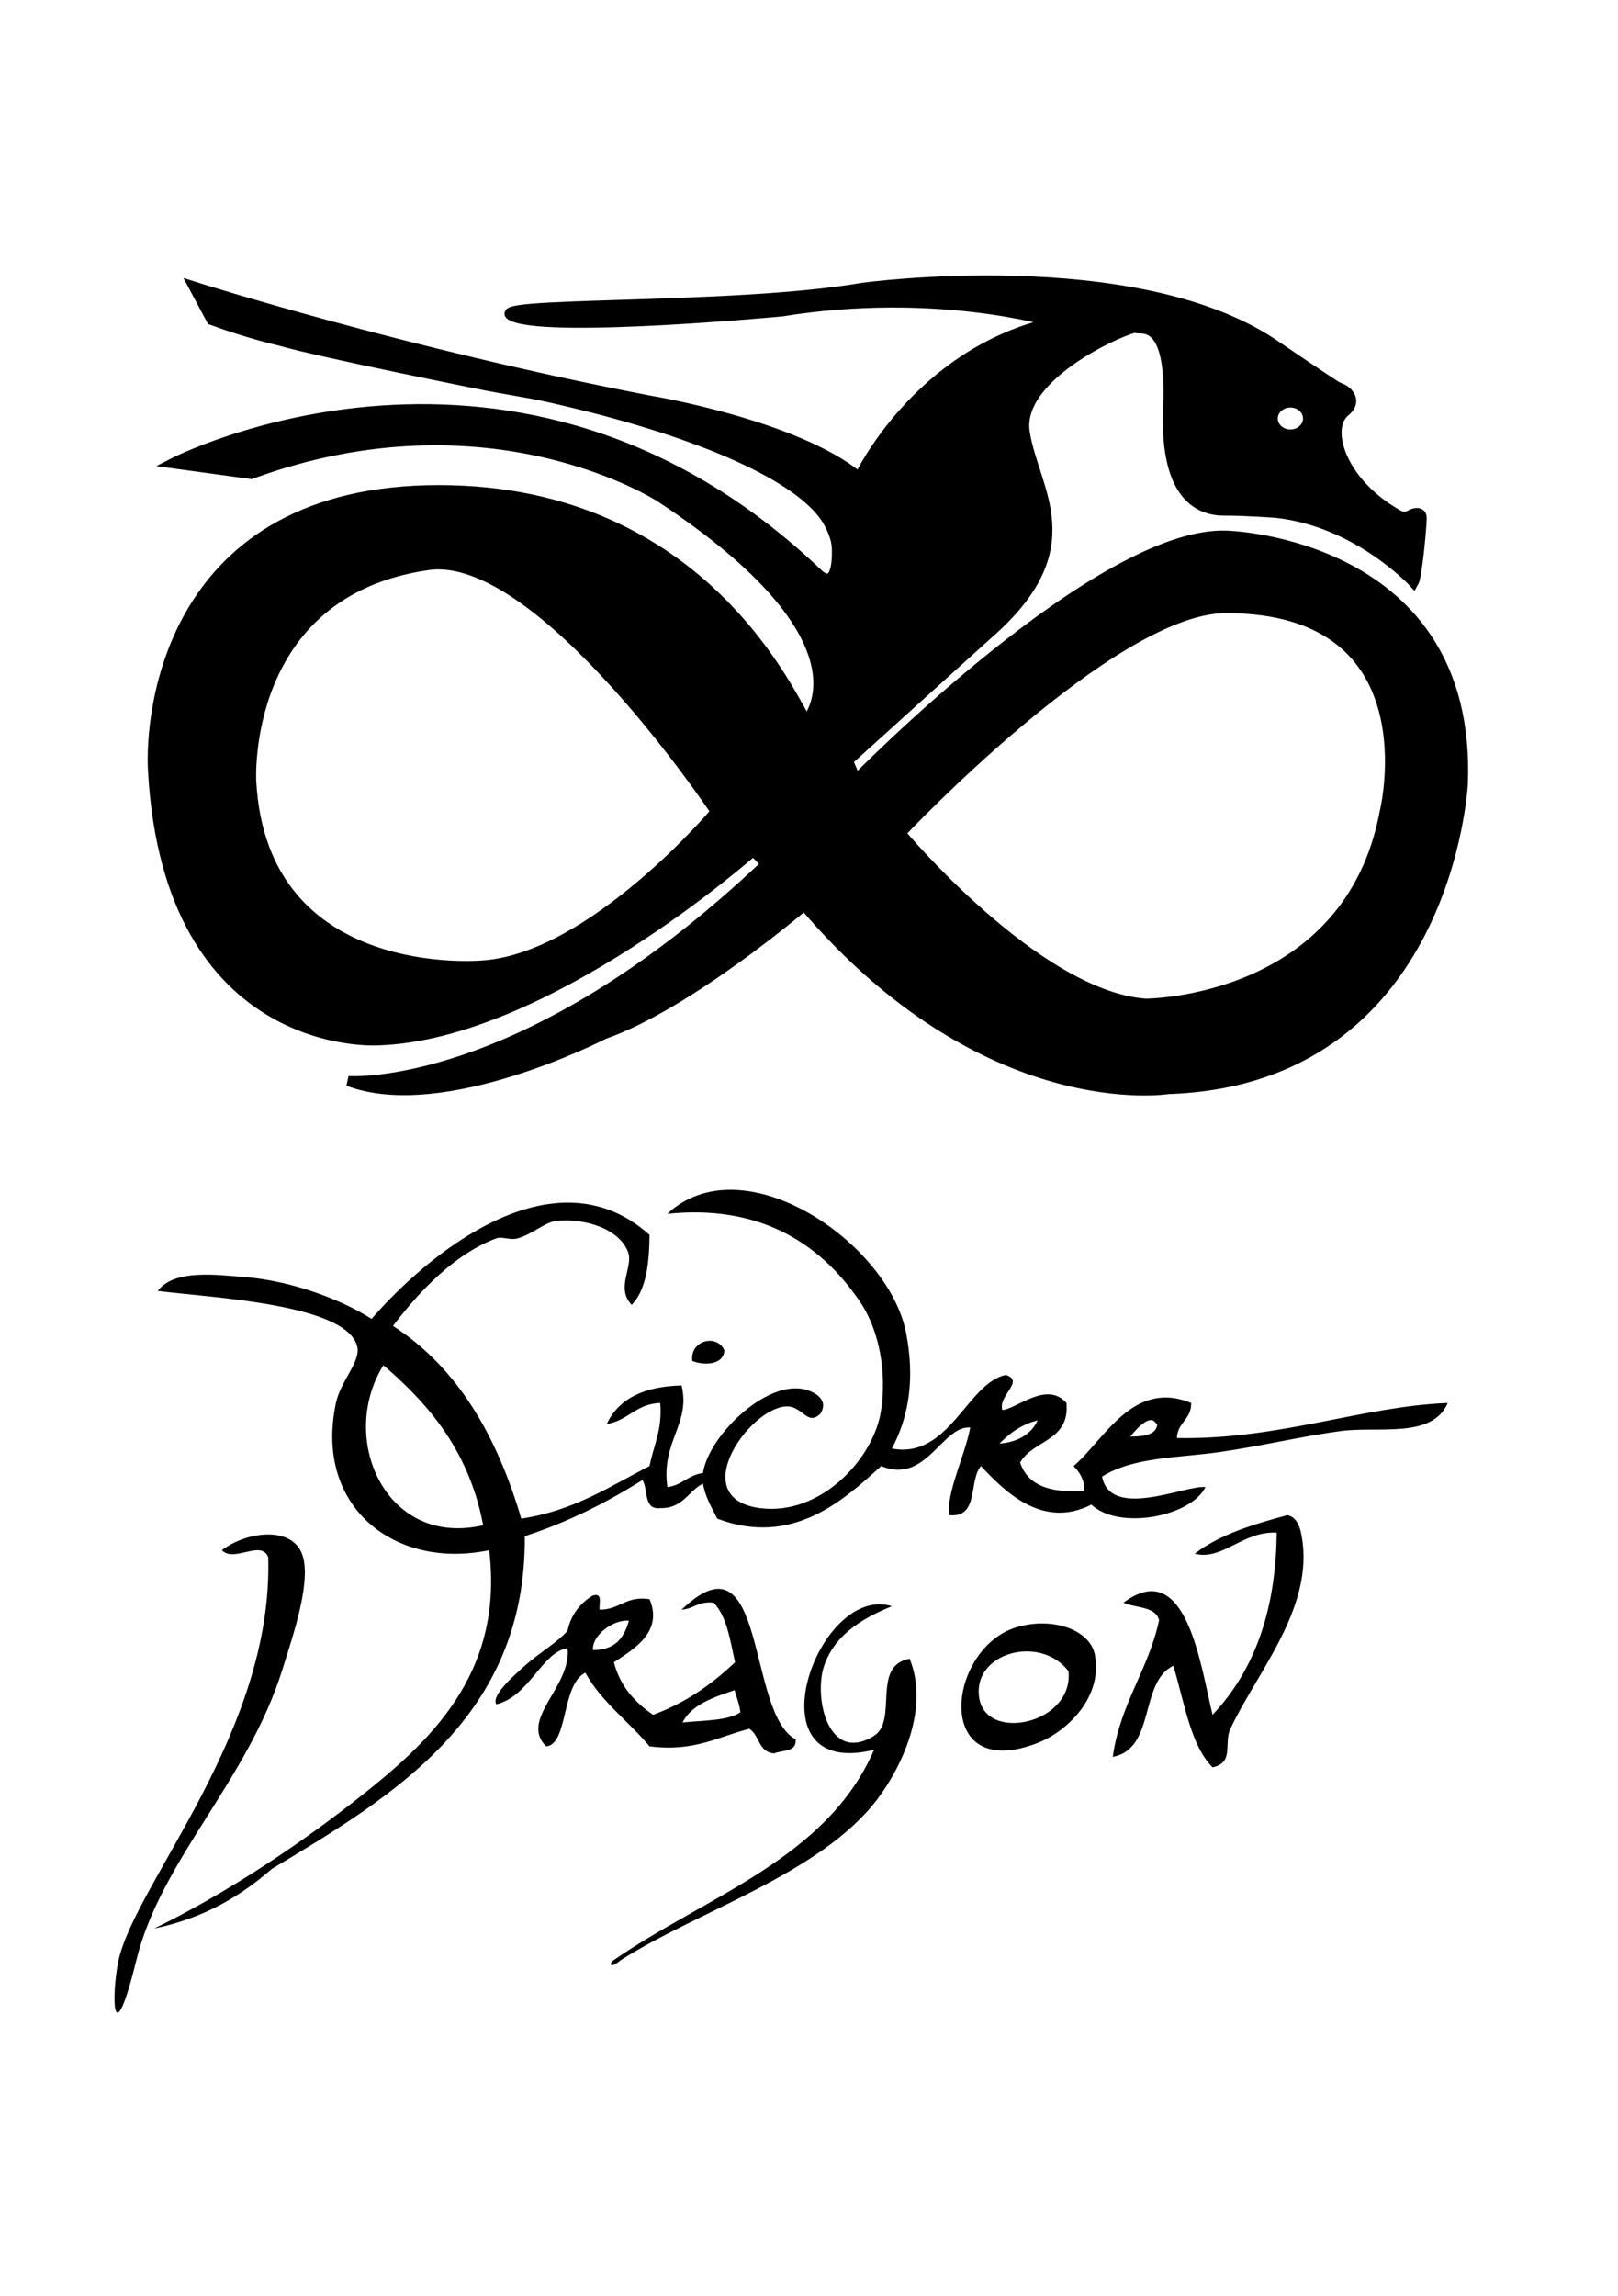 <?xml version="1.0" encoding="UTF-8" standalone="no"?>
<!-- Created with Inkscape (http://www.inkscape.org/) -->

<svg
   xmlns:dc="http://purl.org/dc/elements/1.1/"
   xmlns:cc="http://creativecommons.org/ns#"
   xmlns:rdf="http://www.w3.org/1999/02/22-rdf-syntax-ns#"
   xmlns:svg="http://www.w3.org/2000/svg"
   xmlns="http://www.w3.org/2000/svg"
   xmlns:sodipodi="http://sodipodi.sourceforge.net/DTD/sodipodi-0.dtd"
   xmlns:inkscape="http://www.inkscape.org/namespaces/inkscape"
   version="1.1"
   id="svg2"
   xml:space="preserve"
   width="148mm"
   height="210mm"
   viewBox="0 0 559.37 793.701"
   sodipodi:docname="C&amp;D.svg"
   inkscape:version="0.92.3 (2405546, 2018-03-11)"><defs
     id="defs6"><clipPath
       clipPathUnits="userSpaceOnUse"
       id="clipPath18-3"><path
         d="M 0,141.732 H 283.464 V 0 H 0 Z"
         id="path16-8"
         inkscape:connector-curvature="0" /></clipPath><clipPath
       clipPathUnits="userSpaceOnUse"
       id="clipPath34-8"><path
         d="M 3.586,108.623 H 130.431 V 30.349 H 3.586 Z"
         id="path32-7"
         inkscape:connector-curvature="0" /></clipPath><clipPath
       clipPathUnits="userSpaceOnUse"
       id="clipPath18-3-7"><path
         d="M 0,141.732 H 283.464 V 0 H 0 Z"
         id="path16-8-8"
         inkscape:connector-curvature="0" /></clipPath><clipPath
       clipPathUnits="userSpaceOnUse"
       id="clipPath34-8-0"><path
         d="M 3.586,108.623 H 130.431 V 30.349 H 3.586 Z"
         id="path32-7-4"
         inkscape:connector-curvature="0" /></clipPath></defs><sodipodi:namedview
     pagecolor="#ffffff"
     bordercolor="#666666"
     borderopacity="1"
     objecttolerance="10"
     gridtolerance="10"
     guidetolerance="10"
     inkscape:pageopacity="0"
     inkscape:pageshadow="2"
     inkscape:window-width="1383"
     inkscape:window-height="881"
     id="namedview4"
     showgrid="true"
     units="mm"
     inkscape:snap-grids="false"
     inkscape:zoom="0.94191856"
     inkscape:cx="374.02144"
     inkscape:cy="418.39256"
     inkscape:window-x="2276"
     inkscape:window-y="34"
     inkscape:window-maximized="0"
     inkscape:current-layer="g10"><inkscape:grid
       type="xygrid"
       id="grid405"
       visible="false" /></sodipodi:namedview><g
     id="g10"
     inkscape:groupmode="layer"
     inkscape:label="dragonC&amp;D"
     transform="matrix(1.333,0,0,-1.333,0,793.701)"><g
       clip-path="url(#clipPath18-3)"
       id="g14-7"
       transform="matrix(2.591,0,0,2.591,-345.69,234.069)"><g
         transform="translate(272.029,58.23)"
         id="g20-3"><path
           inkscape:connector-curvature="0"
           id="path22-0"
           style="fill:#000000;fill-opacity:1;fill-rule:nonzero;stroke:none"
           d="m 0,0 c -3.577,-19.213 -23.938,-19.21 -23.938,-19.21 -10.946,0.784 -24.521,17.064 -24.521,17.064 0,0 21.167,22.499 32.541,22.518 C 5.007,20.406 0,0 0,0 m -90.214,-15.377 c 0,0 -22.128,-2.123 -23.246,18.417 0,0 -1.073,18.955 17.703,21.638 11.265,1.609 28.789,-24.677 28.789,-24.677 0,0 -12.293,-14.595 -23.246,-15.378 M -9.445,40.95 c 0.974,0 1.764,-0.715 1.764,-1.597 0,-0.882 -0.79,-1.598 -1.764,-1.598 -0.974,0 -1.764,0.716 -1.764,1.598 0,0.882 0.79,1.597 1.764,1.597 M -15.781,27.628 C -28.521,28.165 -52.93,3.22 -52.93,3.22 l -0.805,1.878 13.948,12.606 c 10.058,8.717 4.694,14.35 3.755,20.251 -0.939,5.901 10.729,10.729 11.132,10.461 0.402,-0.269 3.621,1.207 3.218,-7.913 -0.402,-9.119 3.282,-10.382 5.633,-10.371 2.057,0.009 5.186,-0.224 5.186,-0.224 8.18,-0.894 13.758,-6.973 13.758,-6.973 0.334,0.569 0.804,5.523 0.804,6.47 0,0.636 -0.666,0.58 -1.204,0.258 C 2.097,29.424 1.52,29.606 1.52,29.606 c -5.901,3.219 -7.551,8.743 -5.499,10.428 1.405,1.154 0.009,2.114 0.009,2.114 -0.189,0.156 -0.677,0.305 -0.989,0.506 -2.088,1.348 -6.25,4.197 -6.25,4.197 -13.98,9.298 -41.051,5.588 -41.051,5.588 -13.21,-2.28 -39.027,-1.296 -34.914,-2.906 4.113,-1.609 26.823,0.537 26.823,0.537 15.557,2.503 27.18,-1.073 27.18,-1.073 -13.59,-3.04 -19.441,-15.518 -19.441,-15.518 -6.31,5.25 -20.96,7.667 -20.96,7.667 -24.599,4.722 -45.655,11.421 -45.655,11.421 l 1.788,-3.351 c 3.725,-1.378 6.84,-2.074 6.84,-2.074 3.845,-1.14 20.654,-4.493 20.654,-4.493 4.425,-0.838 4.386,-0.675 9.421,-1.911 13.192,-3.239 22.777,-7.642 24.957,-11.992 0.439,-0.879 0.713,-1.615 0.728,-2.543 0.067,-4.515 -1.922,-2.358 -1.922,-2.358 -30.22,28.789 -64.567,11.025 -64.567,11.025 l 7.857,-1.072 c 23.95,8.762 40.96,-2.325 40.96,-2.325 21.995,-14.485 14.631,-22.352 14.631,-22.352 -1.285,1.609 -9.981,23.067 -36.804,23.067 -26.823,0 -28.957,-22.06 -28.611,-28.126 1.612,-28.328 22.531,-26.95 22.531,-26.95 16.808,0.536 37.552,18.954 37.552,18.954 l 1.296,-1.295 c -24.274,-23.068 -41.843,-21.727 -41.843,-21.727 9.522,-3.62 25.615,4.694 25.615,4.694 8.45,2.95 20.044,12.875 20.044,12.875 18.135,-21.321 36.418,-18.374 36.418,-18.374 28.03,0.94 29.505,30.578 29.505,30.578 0.939,24.141 -23.604,24.811 -23.604,24.811" /></g><g
         transform="translate(272.029,58.23)"
         id="g24-8"><path
           inkscape:connector-curvature="0"
           id="path26-6"
           style="fill:none;stroke:#000000;stroke-width:1;stroke-linecap:butt;stroke-linejoin:miter;stroke-miterlimit:4;stroke-dasharray:none;stroke-opacity:1"
           d="m 0,0 c -3.577,-19.213 -23.938,-19.21 -23.938,-19.21 -10.946,0.784 -24.521,17.064 -24.521,17.064 0,0 21.167,22.499 32.541,22.518 C 5.007,20.406 0,0 0,0 Z m -90.214,-15.377 c 0,0 -22.128,-2.123 -23.246,18.417 0,0 -1.073,18.955 17.703,21.638 11.265,1.609 28.789,-24.677 28.789,-24.677 0,0 -12.293,-14.595 -23.246,-15.378 z M -9.445,40.95 c 0.974,0 1.764,-0.715 1.764,-1.597 0,-0.882 -0.79,-1.598 -1.764,-1.598 -0.974,0 -1.764,0.716 -1.764,1.598 0,0.882 0.79,1.597 1.764,1.597 z M -15.781,27.628 C -28.521,28.165 -52.93,3.22 -52.93,3.22 l -0.805,1.878 13.948,12.606 c 10.058,8.717 4.694,14.35 3.755,20.251 -0.939,5.901 10.729,10.729 11.132,10.461 0.402,-0.269 3.621,1.207 3.218,-7.913 -0.402,-9.119 3.282,-10.382 5.633,-10.371 2.057,0.009 5.186,-0.224 5.186,-0.224 8.18,-0.894 13.758,-6.973 13.758,-6.973 0.334,0.569 0.804,5.523 0.804,6.47 0,0.636 -0.666,0.58 -1.204,0.258 C 2.097,29.424 1.52,29.606 1.52,29.606 c -5.901,3.219 -7.551,8.743 -5.499,10.428 1.405,1.154 0.009,2.114 0.009,2.114 -0.189,0.156 -0.677,0.305 -0.989,0.506 -2.088,1.348 -6.25,4.197 -6.25,4.197 -13.98,9.298 -41.051,5.588 -41.051,5.588 -13.21,-2.28 -39.027,-1.296 -34.914,-2.906 4.113,-1.609 26.823,0.537 26.823,0.537 15.557,2.503 27.18,-1.073 27.18,-1.073 -13.59,-3.04 -19.441,-15.518 -19.441,-15.518 -6.31,5.25 -20.96,7.667 -20.96,7.667 -24.599,4.722 -45.655,11.421 -45.655,11.421 l 1.788,-3.351 c 3.725,-1.378 6.84,-2.074 6.84,-2.074 3.845,-1.14 20.654,-4.493 20.654,-4.493 4.425,-0.838 4.386,-0.675 9.421,-1.911 13.192,-3.239 22.777,-7.642 24.957,-11.992 0.439,-0.879 0.713,-1.615 0.728,-2.543 0.067,-4.515 -1.922,-2.358 -1.922,-2.358 -30.22,28.789 -64.567,11.025 -64.567,11.025 l 7.857,-1.072 c 23.95,8.762 40.96,-2.325 40.96,-2.325 21.995,-14.485 14.631,-22.352 14.631,-22.352 -1.285,1.609 -9.981,23.067 -36.804,23.067 -26.823,0 -28.957,-22.06 -28.611,-28.126 1.612,-28.328 22.531,-26.95 22.531,-26.95 16.808,0.536 37.552,18.954 37.552,18.954 l 1.296,-1.295 c -24.274,-23.068 -41.843,-21.727 -41.843,-21.727 9.522,-3.62 25.615,4.694 25.615,4.694 8.45,2.95 20.044,12.875 20.044,12.875 18.135,-21.321 36.418,-18.374 36.418,-18.374 28.03,0.94 29.505,30.578 29.505,30.578 0.939,24.141 -23.604,24.811 -23.604,24.811 z" /></g><g
         id="g28-2"><g
           id="g30-3" /><g
           id="g66-4"><g
             id="g64-6"
             clip-path="url(#clipPath34-8)"><g
               id="g38-0"
               transform="translate(29.061,92.678)"><path
                 inkscape:connector-curvature="0"
                 id="path36-8"
                 style="fill:#000000;fill-opacity:1;fill-rule:nonzero;stroke:none"
                 d="M 0,0 C -5.185,-7.449 -0.071,-19.088 10.172,-16.332 8.894,-8.813 4.828,-4.03 0,0 m 63.061,-5.333 c -2.553,-0.376 -4.096,-1.75 -5.425,-3.333 2.363,-0.27 4.944,0.793 5.425,3.333 m 11.186,-1 C 73.07,-4.013 70.988,-6.919 70.178,-8 c 2.008,-0.083 3.896,-0.049 4.069,1.667 m 27.123,2 C 99.898,-7.759 94.741,-6.526 91.201,-7 c -3.656,-0.486 -7.64,-1.442 -11.529,-1.999 -4.011,-0.573 -8.185,-0.454 -11.19,-2.333 0.79,-4.17 8.013,-0.77 9.834,-1 -1.36,-2.8 -8.219,-4.14 -10.847,-1.667 -4.72,-2.399 -8.365,1.387 -10.511,3.666 -1.197,-1.376 -0.136,-4.976 -3.052,-4.666 -0.177,2.333 1.509,5.593 2.034,8.333 -2.695,0.2 -4.17,-5.45 -8.477,-3.667 -3.448,-3.123 -8.361,-7.738 -15.593,-4.999 -0.516,1.05 -1.13,2 -1.357,3.333 -1.421,-0.713 -1.882,-2.37 -4.069,-2.333 -1.648,-0.173 -1.105,1.803 -1.695,2.666 -3.384,-2.116 -7.022,-3.982 -11.189,-5.332 0.125,-17.238 -12.563,-24.741 -24.071,-31.656 -2.994,-2.614 -6.514,-4.707 -11.187,-5.666 6.253,3.032 13.143,7.471 19.324,12.328 6.745,5.299 13.97,11.765 12.546,23.66 -8.928,-1.879 -16.689,4.087 -14.58,13.999 0.451,2.106 2.346,3.916 2.034,5.333 -0.908,4.099 -13.878,4.676 -18.984,5.329 1.549,2.087 5.621,1.523 8.137,1.333 C -8.47,7.309 -3.622,5.356 -1.018,3.666 4.14,9.635 16.242,19.874 25.427,11.662 25.4,8.916 25.108,6.422 23.731,4.999 c -1.552,1.62 0.16,3.593 -0.338,4.996 -0.77,2.17 -3.975,3.267 -6.782,3 -1.153,-0.11 -2.289,-1.263 -3.726,-1.666 -0.719,-0.201 -1.499,0.199 -2.035,0 C 6.198,9.602 2.587,5.029 1.017,3 c 6.209,-4.01 9.894,-10.493 12.207,-18.332 5.005,0.747 8.412,3.06 12.203,4.999 0.38,1.96 1.238,3.45 1.017,6 -2.298,-0.073 -3.045,-1.673 -5.086,-2 1.136,2.437 3.587,3.583 7.121,3.666 0.881,-3.683 -1.963,-5.289 -1.356,-9.665 1.41,0.166 1.976,1.166 3.39,1.333 0.492,3.42 5.788,8.689 9.494,7.999 0.858,-0.16 2.567,-0.873 1.692,-2.333 -1.292,-1.296 -1.692,0.827 -3.387,0.666 -3.55,-0.336 -9.386,-8.742 -2.374,-9.665 5.748,-0.756 10.847,4.689 11.525,9.332 0.519,3.543 -0.118,7.51 -2.034,10.333 -3.95,5.819 -9.83,9.205 -18.306,8.329 7.188,6.729 21.046,-2.727 22.714,-11.329 0.837,-4.326 0.291,-7.929 -1.357,-10.999 5.48,-1.033 7.172,6.266 10.851,6.999 1.828,-0.586 -0.769,-1.963 -0.339,-3.333 1.278,0.05 4.225,2.827 6.103,0.667 0.329,-3.66 -3.214,-3.506 -4.407,-5.666 0.715,-2.183 2.888,-2.937 6.103,-2.667 0.006,1.121 -0.468,1.764 -1.018,2.333 2.913,2.484 5.639,8.283 11.186,6 0.034,-1.59 -1.308,-1.823 -1.356,-3.333 9.681,-0.18 17.707,3.03 25.767,3.333" /></g><g
               id="g42-8"
               transform="translate(58.558,92.344)"><path
                 inkscape:connector-curvature="0"
                 id="path40-1"
                 style="fill:#000000;fill-opacity:1;fill-rule:nonzero;stroke:none"
                 d="M 0,0 C -0.251,2 2.404,2.596 3.051,1 2.96,-0.433 1.041,-0.43 0,0" /></g><g
               id="g46-5"
               transform="translate(5.668,35.357)"><path
                 inkscape:connector-curvature="0"
                 id="path44-4"
                 style="fill:#000000;fill-opacity:1;fill-rule:nonzero;stroke:none"
                 d="M 0,0 C -2.282,-9.292 -2.414,-3.453 -1.695,0 0,7.442 13.024,21.737 12.542,38.322 c -0.657,1.703 -3.268,-0.566 -4.404,0.667 2.13,1.636 6.157,2.316 7.456,0 C 16.923,36.623 14.865,30.77 13.899,27.66 10.613,17.084 2.336,9.535 0,0" /></g><g
               id="g50-5"
               transform="translate(116.532,75.68)"><path
                 inkscape:connector-curvature="0"
                 id="path48-1"
                 style="fill:#000000;fill-opacity:1;fill-rule:nonzero;stroke:none"
                 d="m 0,0 c 1.238,-6.773 -4.266,-12.949 -6.781,-18.328 -0.658,-1.407 0.4,-3.207 -1.696,-3.667 -2.062,2.08 -2.614,5.893 -3.73,9.666 -3.265,-1.567 -1.665,-7.916 -5.764,-8.666 0.709,5.083 3.381,8.233 4.408,12.999 -0.335,1.336 -2.221,1.146 -3.391,1.666 6.012,4.497 7.338,-6.045 8.477,-10.665 3.815,4.026 6.029,9.629 6.103,17.328 -3.228,0.17 -5.164,-2.693 -7.798,-2 C -7.829,0.143 -4.639,1.116 -1.356,2 -0.292,1.783 -0.081,0.446 0,0" /></g><g
               id="g54-7"
               transform="translate(53.132,68.017)"><path
                 inkscape:connector-curvature="0"
                 id="path52-4"
                 style="fill:#000000;fill-opacity:1;fill-rule:nonzero;stroke:none"
                 d="M 0,0 C -1.977,0.713 -5.185,-1.673 -4.408,-3.667 -1.546,-3.813 -0.475,-2.2 0,0 m 10.511,-9.333 c -0.031,1.194 -0.529,1.927 -0.678,3 -2.601,-0.886 -5.347,-1.633 -6.104,-4.333 2.334,0.374 5.328,0.097 6.782,1.333 m 4.747,-2.333 c 0.116,-1.226 -1.237,-1.006 -2.034,-1.333 -1.509,0.074 -1.397,1.74 -2.374,2.333 -2.974,-0.743 -5.208,-2.212 -9.494,-1.666 -1.98,2.386 -4.55,4.189 -6.103,6.999 -2.292,-1.08 -1.624,-6.842 -3.73,-6.999 -2.601,2.543 2.431,5.683 2.035,9.332 -2.415,-0.33 -3.649,-4.603 -6.779,-5.333 -0.491,0.8 1.482,2.567 2.71,3.667 1.417,1.263 3.122,2.229 4.069,3.333 0.335,1.56 1.196,2.6 2.373,3.333 1.021,0.333 0.6,-0.744 0.678,-1.333 1.926,-0.007 2.475,1.343 4.747,1 1.343,-3.157 -1.607,-4.82 -3.391,-6 0.597,-2.303 1.997,-3.816 3.73,-5 3.127,1.15 5.612,2.927 7.799,5 C 9.019,-2.243 8.724,0.02 7.459,1.333 6.036,1.506 5.564,0.75 4.408,0.667 c 8.144,7.822 6.157,-9.876 10.85,-12.333" /></g><g
               id="g58-2"
               transform="translate(85.341,60.351)"><path
                 inkscape:connector-curvature="0"
                 id="path56-8"
                 style="fill:#000000;fill-opacity:1;fill-rule:nonzero;stroke:none"
                 d="M 0,0 C 0.645,-5.126 10.196,-3.133 9.494,2.667 6.507,6.739 -0.6,4.75 0,0 M 11.525,4 C 12.271,-0.146 8.708,-3.316 6.104,-4.333 -3.947,-8.252 -2.594,4.66 4.069,6.666 7.419,7.672 11.084,6.469 11.525,4" /></g><g
               id="g62-6"
               transform="translate(79.237,64.018)"><path
                 inkscape:connector-curvature="0"
                 id="path60-2"
                 style="fill:#000000;fill-opacity:1;fill-rule:nonzero;stroke:none"
                 d="m 0,0 c 1.937,-4.786 -0.827,-10.379 -3.051,-13.332 -5.361,-7.112 -17.12,-10.662 -24.41,-15.328 -1.211,-0.99 -1.102,-0.22 -0.679,0 8.823,6.102 20.267,9.625 24.749,19.994 C -15.407,-11.605 -8.768,7.212 -1.695,5 -3.808,4.103 -7.005,2.656 -8.138,-0.667 -9.158,-3.67 -7.748,-10.056 -3.391,-7.333 -1.071,-5.883 -3.686,-0.647 0,0" /></g></g></g></g><g
         transform="translate(62.965,61.685)"
         id="g68-7"><path
           inkscape:connector-curvature="0"
           id="path70-3"
           style="fill:none;stroke:#000000;stroke-width:1;stroke-linecap:butt;stroke-linejoin:miter;stroke-miterlimit:10;stroke-dasharray:none;stroke-opacity:1"
           d="M 0,0 C 0.149,-1.073 0.647,-1.807 0.678,-3 -0.776,-4.236 -3.771,-3.96 -6.104,-4.333 -5.347,-1.633 -2.601,-0.887 0,0 Z" /></g><g
         transform="translate(94.835,63.018)"
         id="g72-8"><path
           inkscape:connector-curvature="0"
           id="path74-8"
           style="fill:none;stroke:#000000;stroke-width:1;stroke-linecap:butt;stroke-linejoin:miter;stroke-miterlimit:10;stroke-dasharray:none;stroke-opacity:1"
           d="M 0,0 C 0.702,-5.799 -8.85,-7.792 -9.494,-2.667 -10.094,2.083 -2.987,4.073 0,0 Z" /></g><g
         transform="translate(53.132,68.017)"
         id="g76-4"><path
           inkscape:connector-curvature="0"
           id="path78-1"
           style="fill:none;stroke:#000000;stroke-width:1;stroke-linecap:butt;stroke-linejoin:miter;stroke-miterlimit:10;stroke-dasharray:none;stroke-opacity:1"
           d="M 0,0 C -0.475,-2.2 -1.546,-3.813 -4.408,-3.667 -5.185,-1.673 -1.977,0.713 0,0 Z" /></g><g
         transform="translate(103.309,86.345)"
         id="g80-2"><path
           inkscape:connector-curvature="0"
           id="path82-1"
           style="fill:none;stroke:#000000;stroke-width:1;stroke-linecap:butt;stroke-linejoin:miter;stroke-miterlimit:10;stroke-dasharray:none;stroke-opacity:1"
           d="M 0,0 C -0.173,-1.716 -2.062,-1.75 -4.069,-1.667 -3.259,-0.586 -1.177,2.32 0,0 Z" /></g><g
         transform="translate(92.123,87.345)"
         id="g84-2"><path
           inkscape:connector-curvature="0"
           id="path86-5"
           style="fill:none;stroke:#000000;stroke-width:1;stroke-linecap:butt;stroke-linejoin:miter;stroke-miterlimit:10;stroke-dasharray:none;stroke-opacity:1"
           d="M 0,0 C -0.481,-2.54 -3.062,-3.603 -5.425,-3.333 -4.096,-1.75 -2.553,-0.376 0,0 Z" /></g><g
         transform="translate(39.233,76.346)"
         id="g88-6"><path
           inkscape:connector-curvature="0"
           id="path90-7"
           style="fill:none;stroke:#000000;stroke-width:1;stroke-linecap:butt;stroke-linejoin:miter;stroke-miterlimit:10;stroke-dasharray:none;stroke-opacity:1"
           d="M 0,0 C -10.243,-2.756 -15.356,8.882 -10.172,16.332 -5.344,12.302 -1.278,7.519 0,0 Z" /></g></g><g
       id="g12-5-4"
       transform="matrix(2.726,0,0,2.726,19.922,-9.214)"><g
         id="g14-7-5"
         clip-path="url(#clipPath18-3-7)"><g
           id="g20-3-8"
           transform="translate(272.029,58.23)"><path
             d="m 0,0 c -3.577,-19.213 -23.938,-19.21 -23.938,-19.21 -10.946,0.784 -24.521,17.064 -24.521,17.064 0,0 21.167,22.499 32.541,22.518 C 5.007,20.406 0,0 0,0 m -90.214,-15.377 c 0,0 -22.128,-2.123 -23.246,18.417 0,0 -1.073,18.955 17.703,21.638 11.265,1.609 28.789,-24.677 28.789,-24.677 0,0 -12.293,-14.595 -23.246,-15.378 M -9.445,40.95 c 0.974,0 1.764,-0.715 1.764,-1.597 0,-0.882 -0.79,-1.598 -1.764,-1.598 -0.974,0 -1.764,0.716 -1.764,1.598 0,0.882 0.79,1.597 1.764,1.597 M -15.781,27.628 C -28.521,28.165 -52.93,3.22 -52.93,3.22 l -0.805,1.878 13.948,12.606 c 10.058,8.717 4.694,14.35 3.755,20.251 -0.939,5.901 10.729,10.729 11.132,10.461 0.402,-0.269 3.621,1.207 3.218,-7.913 -0.402,-9.119 3.282,-10.382 5.633,-10.371 2.057,0.009 5.186,-0.224 5.186,-0.224 8.18,-0.894 13.758,-6.973 13.758,-6.973 0.334,0.569 0.804,5.523 0.804,6.47 0,0.636 -0.666,0.58 -1.204,0.258 C 2.097,29.424 1.52,29.606 1.52,29.606 c -5.901,3.219 -7.551,8.743 -5.499,10.428 1.405,1.154 0.009,2.114 0.009,2.114 -0.189,0.156 -0.677,0.305 -0.989,0.506 -2.088,1.348 -6.25,4.197 -6.25,4.197 -13.98,9.298 -41.051,5.588 -41.051,5.588 -13.21,-2.28 -39.027,-1.296 -34.914,-2.906 4.113,-1.609 26.823,0.537 26.823,0.537 15.557,2.503 27.18,-1.073 27.18,-1.073 -13.59,-3.04 -19.441,-15.518 -19.441,-15.518 -6.31,5.25 -20.96,7.667 -20.96,7.667 -24.599,4.722 -45.655,11.421 -45.655,11.421 l 1.788,-3.351 c 3.725,-1.378 6.84,-2.074 6.84,-2.074 3.845,-1.14 20.654,-4.493 20.654,-4.493 4.425,-0.838 4.386,-0.675 9.421,-1.911 13.192,-3.239 22.777,-7.642 24.957,-11.992 0.439,-0.879 0.713,-1.615 0.728,-2.543 0.067,-4.515 -1.922,-2.358 -1.922,-2.358 -30.22,28.789 -64.567,11.025 -64.567,11.025 l 7.857,-1.072 c 23.95,8.762 40.96,-2.325 40.96,-2.325 21.995,-14.485 14.631,-22.352 14.631,-22.352 -1.285,1.609 -9.981,23.067 -36.804,23.067 -26.823,0 -28.957,-22.06 -28.611,-28.126 1.612,-28.328 22.531,-26.95 22.531,-26.95 16.808,0.536 37.552,18.954 37.552,18.954 l 1.296,-1.295 c -24.274,-23.068 -41.843,-21.727 -41.843,-21.727 9.522,-3.62 25.615,4.694 25.615,4.694 8.45,2.95 20.044,12.875 20.044,12.875 18.135,-21.321 36.418,-18.374 36.418,-18.374 28.03,0.94 29.505,30.578 29.505,30.578 0.939,24.141 -23.604,24.811 -23.604,24.811"
             style="fill:#000000;fill-opacity:1;fill-rule:nonzero;stroke:none"
             id="path22-0-4"
             inkscape:connector-curvature="0" /></g><g
           id="g24-8-6"
           transform="translate(272.029,58.23)"><path
             d="m 0,0 c -3.577,-19.213 -23.938,-19.21 -23.938,-19.21 -10.946,0.784 -24.521,17.064 -24.521,17.064 0,0 21.167,22.499 32.541,22.518 C 5.007,20.406 0,0 0,0 Z m -90.214,-15.377 c 0,0 -22.128,-2.123 -23.246,18.417 0,0 -1.073,18.955 17.703,21.638 11.265,1.609 28.789,-24.677 28.789,-24.677 0,0 -12.293,-14.595 -23.246,-15.378 z M -9.445,40.95 c 0.974,0 1.764,-0.715 1.764,-1.597 0,-0.882 -0.79,-1.598 -1.764,-1.598 -0.974,0 -1.764,0.716 -1.764,1.598 0,0.882 0.79,1.597 1.764,1.597 z M -15.781,27.628 C -28.521,28.165 -52.93,3.22 -52.93,3.22 l -0.805,1.878 13.948,12.606 c 10.058,8.717 4.694,14.35 3.755,20.251 -0.939,5.901 10.729,10.729 11.132,10.461 0.402,-0.269 3.621,1.207 3.218,-7.913 -0.402,-9.119 3.282,-10.382 5.633,-10.371 2.057,0.009 5.186,-0.224 5.186,-0.224 8.18,-0.894 13.758,-6.973 13.758,-6.973 0.334,0.569 0.804,5.523 0.804,6.47 0,0.636 -0.666,0.58 -1.204,0.258 C 2.097,29.424 1.52,29.606 1.52,29.606 c -5.901,3.219 -7.551,8.743 -5.499,10.428 1.405,1.154 0.009,2.114 0.009,2.114 -0.189,0.156 -0.677,0.305 -0.989,0.506 -2.088,1.348 -6.25,4.197 -6.25,4.197 -13.98,9.298 -41.051,5.588 -41.051,5.588 -13.21,-2.28 -39.027,-1.296 -34.914,-2.906 4.113,-1.609 26.823,0.537 26.823,0.537 15.557,2.503 27.18,-1.073 27.18,-1.073 -13.59,-3.04 -19.441,-15.518 -19.441,-15.518 -6.31,5.25 -20.96,7.667 -20.96,7.667 -24.599,4.722 -45.655,11.421 -45.655,11.421 l 1.788,-3.351 c 3.725,-1.378 6.84,-2.074 6.84,-2.074 3.845,-1.14 20.654,-4.493 20.654,-4.493 4.425,-0.838 4.386,-0.675 9.421,-1.911 13.192,-3.239 22.777,-7.642 24.957,-11.992 0.439,-0.879 0.713,-1.615 0.728,-2.543 0.067,-4.515 -1.922,-2.358 -1.922,-2.358 -30.22,28.789 -64.567,11.025 -64.567,11.025 l 7.857,-1.072 c 23.95,8.762 40.96,-2.325 40.96,-2.325 21.995,-14.485 14.631,-22.352 14.631,-22.352 -1.285,1.609 -9.981,23.067 -36.804,23.067 -26.823,0 -28.957,-22.06 -28.611,-28.126 1.612,-28.328 22.531,-26.95 22.531,-26.95 16.808,0.536 37.552,18.954 37.552,18.954 l 1.296,-1.295 c -24.274,-23.068 -41.843,-21.727 -41.843,-21.727 9.522,-3.62 25.615,4.694 25.615,4.694 8.45,2.95 20.044,12.875 20.044,12.875 18.135,-21.321 36.418,-18.374 36.418,-18.374 28.03,0.94 29.505,30.578 29.505,30.578 0.939,24.141 -23.604,24.811 -23.604,24.811 z"
             style="fill:none;stroke:#000000;stroke-width:1;stroke-linecap:butt;stroke-linejoin:miter;stroke-miterlimit:4;stroke-dasharray:none;stroke-opacity:1"
             id="path26-6-4"
             inkscape:connector-curvature="0" /></g><g
           id="g28-2-3"><g
             id="g30-3-6" /><g
             id="g66-4-9"><g
               clip-path="url(#clipPath34-8-0)"
               id="g64-6-8"><g
                 transform="translate(29.061,92.678)"
                 id="g38-0-8"><path
                   d="M 0,0 C -5.185,-7.449 -0.071,-19.088 10.172,-16.332 8.894,-8.813 4.828,-4.03 0,0 m 63.061,-5.333 c -2.553,-0.376 -4.096,-1.75 -5.425,-3.333 2.363,-0.27 4.944,0.793 5.425,3.333 m 11.186,-1 C 73.07,-4.013 70.988,-6.919 70.178,-8 c 2.008,-0.083 3.896,-0.049 4.069,1.667 m 27.123,2 C 99.898,-7.759 94.741,-6.526 91.201,-7 c -3.656,-0.486 -7.64,-1.442 -11.529,-1.999 -4.011,-0.573 -8.185,-0.454 -11.19,-2.333 0.79,-4.17 8.013,-0.77 9.834,-1 -1.36,-2.8 -8.219,-4.14 -10.847,-1.667 -4.72,-2.399 -8.365,1.387 -10.511,3.666 -1.197,-1.376 -0.136,-4.976 -3.052,-4.666 -0.177,2.333 1.509,5.593 2.034,8.333 -2.695,0.2 -4.17,-5.45 -8.477,-3.667 -3.448,-3.123 -8.361,-7.738 -15.593,-4.999 -0.516,1.05 -1.13,2 -1.357,3.333 -1.421,-0.713 -1.882,-2.37 -4.069,-2.333 -1.648,-0.173 -1.105,1.803 -1.695,2.666 -3.384,-2.116 -7.022,-3.982 -11.189,-5.332 0.125,-17.238 -12.563,-24.741 -24.071,-31.656 -2.994,-2.614 -6.514,-4.707 -11.187,-5.666 6.253,3.032 13.143,7.471 19.324,12.328 6.745,5.299 13.97,11.765 12.546,23.66 -8.928,-1.879 -16.689,4.087 -14.58,13.999 0.451,2.106 2.346,3.916 2.034,5.333 -0.908,4.099 -13.878,4.676 -18.984,5.329 1.549,2.087 5.621,1.523 8.137,1.333 C -8.47,7.309 -3.622,5.356 -1.018,3.666 4.14,9.635 16.242,19.874 25.427,11.662 25.4,8.916 25.108,6.422 23.731,4.999 c -1.552,1.62 0.16,3.593 -0.338,4.996 -0.77,2.17 -3.975,3.267 -6.782,3 -1.153,-0.11 -2.289,-1.263 -3.726,-1.666 -0.719,-0.201 -1.499,0.199 -2.035,0 C 6.198,9.602 2.587,5.029 1.017,3 c 6.209,-4.01 9.894,-10.493 12.207,-18.332 5.005,0.747 8.412,3.06 12.203,4.999 0.38,1.96 1.238,3.45 1.017,6 -2.298,-0.073 -3.045,-1.673 -5.086,-2 1.136,2.437 3.587,3.583 7.121,3.666 0.881,-3.683 -1.963,-5.289 -1.356,-9.665 1.41,0.166 1.976,1.166 3.39,1.333 0.492,3.42 5.788,8.689 9.494,7.999 0.858,-0.16 2.567,-0.873 1.692,-2.333 -1.292,-1.296 -1.692,0.827 -3.387,0.666 -3.55,-0.336 -9.386,-8.742 -2.374,-9.665 5.748,-0.756 10.847,4.689 11.525,9.332 0.519,3.543 -0.118,7.51 -2.034,10.333 -3.95,5.819 -9.83,9.205 -18.306,8.329 7.188,6.729 21.046,-2.727 22.714,-11.329 0.837,-4.326 0.291,-7.929 -1.357,-10.999 5.48,-1.033 7.172,6.266 10.851,6.999 1.828,-0.586 -0.769,-1.963 -0.339,-3.333 1.278,0.05 4.225,2.827 6.103,0.667 0.329,-3.66 -3.214,-3.506 -4.407,-5.666 0.715,-2.183 2.888,-2.937 6.103,-2.667 0.006,1.121 -0.468,1.764 -1.018,2.333 2.913,2.484 5.639,8.283 11.186,6 0.034,-1.59 -1.308,-1.823 -1.356,-3.333 9.681,-0.18 17.707,3.03 25.767,3.333"
                   style="fill:#000000;fill-opacity:1;fill-rule:nonzero;stroke:none"
                   id="path36-8-5"
                   inkscape:connector-curvature="0" /></g><g
                 transform="translate(58.558,92.344)"
                 id="g42-8-7"><path
                   d="M 0,0 C -0.251,2 2.404,2.596 3.051,1 2.96,-0.433 1.041,-0.43 0,0"
                   style="fill:#000000;fill-opacity:1;fill-rule:nonzero;stroke:none"
                   id="path40-1-1"
                   inkscape:connector-curvature="0" /></g><g
                 transform="translate(5.668,35.357)"
                 id="g46-5-7"><path
                   d="M 0,0 C -2.282,-9.292 -2.414,-3.453 -1.695,0 0,7.442 13.024,21.737 12.542,38.322 c -0.657,1.703 -3.268,-0.566 -4.404,0.667 2.13,1.636 6.157,2.316 7.456,0 C 16.923,36.623 14.865,30.77 13.899,27.66 10.613,17.084 2.336,9.535 0,0"
                   style="fill:#000000;fill-opacity:1;fill-rule:nonzero;stroke:none"
                   id="path44-4-7"
                   inkscape:connector-curvature="0" /></g><g
                 transform="translate(116.532,75.68)"
                 id="g50-5-6"><path
                   d="m 0,0 c 1.238,-6.773 -4.266,-12.949 -6.781,-18.328 -0.658,-1.407 0.4,-3.207 -1.696,-3.667 -2.062,2.08 -2.614,5.893 -3.73,9.666 -3.265,-1.567 -1.665,-7.916 -5.764,-8.666 0.709,5.083 3.381,8.233 4.408,12.999 -0.335,1.336 -2.221,1.146 -3.391,1.666 6.012,4.497 7.338,-6.045 8.477,-10.665 3.815,4.026 6.029,9.629 6.103,17.328 -3.228,0.17 -5.164,-2.693 -7.798,-2 C -7.829,0.143 -4.639,1.116 -1.356,2 -0.292,1.783 -0.081,0.446 0,0"
                   style="fill:#000000;fill-opacity:1;fill-rule:nonzero;stroke:none"
                   id="path48-1-8"
                   inkscape:connector-curvature="0" /></g><g
                 transform="translate(53.132,68.017)"
                 id="g54-7-2"><path
                   d="M 0,0 C -1.977,0.713 -5.185,-1.673 -4.408,-3.667 -1.546,-3.813 -0.475,-2.2 0,0 m 10.511,-9.333 c -0.031,1.194 -0.529,1.927 -0.678,3 -2.601,-0.886 -5.347,-1.633 -6.104,-4.333 2.334,0.374 5.328,0.097 6.782,1.333 m 4.747,-2.333 c 0.116,-1.226 -1.237,-1.006 -2.034,-1.333 -1.509,0.074 -1.397,1.74 -2.374,2.333 -2.974,-0.743 -5.208,-2.212 -9.494,-1.666 -1.98,2.386 -4.55,4.189 -6.103,6.999 -2.292,-1.08 -1.624,-6.842 -3.73,-6.999 -2.601,2.543 2.431,5.683 2.035,9.332 -2.415,-0.33 -3.649,-4.603 -6.779,-5.333 -0.491,0.8 1.482,2.567 2.71,3.667 1.417,1.263 3.122,2.229 4.069,3.333 0.335,1.56 1.196,2.6 2.373,3.333 1.021,0.333 0.6,-0.744 0.678,-1.333 1.926,-0.007 2.475,1.343 4.747,1 1.343,-3.157 -1.607,-4.82 -3.391,-6 0.597,-2.303 1.997,-3.816 3.73,-5 3.127,1.15 5.612,2.927 7.799,5 C 9.019,-2.243 8.724,0.02 7.459,1.333 6.036,1.506 5.564,0.75 4.408,0.667 c 8.144,7.822 6.157,-9.876 10.85,-12.333"
                   style="fill:#000000;fill-opacity:1;fill-rule:nonzero;stroke:none"
                   id="path52-4-7"
                   inkscape:connector-curvature="0" /></g><g
                 transform="translate(85.341,60.351)"
                 id="g58-2-3"><path
                   d="M 0,0 C 0.645,-5.126 10.196,-3.133 9.494,2.667 6.507,6.739 -0.6,4.75 0,0 M 11.525,4 C 12.271,-0.146 8.708,-3.316 6.104,-4.333 -3.947,-8.252 -2.594,4.66 4.069,6.666 7.419,7.672 11.084,6.469 11.525,4"
                   style="fill:#000000;fill-opacity:1;fill-rule:nonzero;stroke:none"
                   id="path56-8-1"
                   inkscape:connector-curvature="0" /></g><g
                 transform="translate(79.237,64.018)"
                 id="g62-6-1"><path
                   d="m 0,0 c 1.937,-4.786 -0.827,-10.379 -3.051,-13.332 -5.361,-7.112 -17.12,-10.662 -24.41,-15.328 -1.211,-0.99 -1.102,-0.22 -0.679,0 8.823,6.102 20.267,9.625 24.749,19.994 C -15.407,-11.605 -8.768,7.212 -1.695,5 -3.808,4.103 -7.005,2.656 -8.138,-0.667 -9.158,-3.67 -7.748,-10.056 -3.391,-7.333 -1.071,-5.883 -3.686,-0.647 0,0"
                   style="fill:#000000;fill-opacity:1;fill-rule:nonzero;stroke:none"
                   id="path60-2-3"
                   inkscape:connector-curvature="0" /></g></g></g></g><g
           id="g68-7-3"
           transform="translate(62.965,61.685)"><path
             d="M 0,0 C 0.149,-1.073 0.647,-1.807 0.678,-3 -0.776,-4.236 -3.771,-3.96 -6.104,-4.333 -5.347,-1.633 -2.601,-0.887 0,0 Z"
             style="fill:none;stroke:#000000;stroke-width:1;stroke-linecap:butt;stroke-linejoin:miter;stroke-miterlimit:10;stroke-dasharray:none;stroke-opacity:1"
             id="path70-3-4"
             inkscape:connector-curvature="0" /></g><g
           id="g72-8-3"
           transform="translate(94.835,63.018)"><path
             d="M 0,0 C 0.702,-5.799 -8.85,-7.792 -9.494,-2.667 -10.094,2.083 -2.987,4.073 0,0 Z"
             style="fill:none;stroke:#000000;stroke-width:1;stroke-linecap:butt;stroke-linejoin:miter;stroke-miterlimit:10;stroke-dasharray:none;stroke-opacity:1"
             id="path74-8-6"
             inkscape:connector-curvature="0" /></g><g
           id="g76-4-7"
           transform="translate(53.132,68.017)"><path
             d="M 0,0 C -0.475,-2.2 -1.546,-3.813 -4.408,-3.667 -5.185,-1.673 -1.977,0.713 0,0 Z"
             style="fill:none;stroke:#000000;stroke-width:1;stroke-linecap:butt;stroke-linejoin:miter;stroke-miterlimit:10;stroke-dasharray:none;stroke-opacity:1"
             id="path78-1-7"
             inkscape:connector-curvature="0" /></g><g
           id="g80-2-6"
           transform="translate(103.309,86.345)"><path
             d="M 0,0 C -0.173,-1.716 -2.062,-1.75 -4.069,-1.667 -3.259,-0.586 -1.177,2.32 0,0 Z"
             style="fill:none;stroke:#000000;stroke-width:1;stroke-linecap:butt;stroke-linejoin:miter;stroke-miterlimit:10;stroke-dasharray:none;stroke-opacity:1"
             id="path82-1-9"
             inkscape:connector-curvature="0" /></g><g
           id="g84-2-0"
           transform="translate(92.123,87.345)"><path
             d="M 0,0 C -0.481,-2.54 -3.062,-3.603 -5.425,-3.333 -4.096,-1.75 -2.553,-0.376 0,0 Z"
             style="fill:none;stroke:#000000;stroke-width:1;stroke-linecap:butt;stroke-linejoin:miter;stroke-miterlimit:10;stroke-dasharray:none;stroke-opacity:1"
             id="path86-5-0"
             inkscape:connector-curvature="0" /></g><g
           id="g88-6-6"
           transform="translate(39.233,76.346)"><path
             d="M 0,0 C -10.243,-2.756 -15.356,8.882 -10.172,16.332 -5.344,12.302 -1.278,7.519 0,0 Z"
             style="fill:none;stroke:#000000;stroke-width:1;stroke-linecap:butt;stroke-linejoin:miter;stroke-miterlimit:10;stroke-dasharray:none;stroke-opacity:1"
             id="path90-7-1"
             inkscape:connector-curvature="0" /></g></g></g></g><g
     inkscape:groupmode="layer"
     id="layer1"
     inkscape:label="dragonC&amp;D 1"><path
       style="fill:none;stroke-width:1.062"
       d="m 575.524,581.037 c -7.24,-1.715 -6.101,-2.38 7.22,-4.219 25.1,-3.466 57.065,-19.255 85.464,-42.216 17.537,-14.179 20.349,-16.914 18.91,-18.396 -0.987,-1.017 -3.294,0.317 -10.617,6.139 -18.967,15.079 -43.057,29.687 -61.377,37.217 -25.333,10.413 -44.855,10.956 -63.232,1.759 -22.806,-11.415 -36.511,-39.182 -36.388,-73.724 0.084,-23.518 6.405,-39.99 21.033,-54.812 13.026,-13.198 27.261,-19.462 49.216,-21.657 26.003,-2.6 53.524,3.742 73.865,17.021 14.062,9.18 28.862,25.041 38.114,40.847 3.663,6.259 5.434,5.277 5.434,-3.012 0,-9.269 -5.143,-18.285 -17.36,-30.433 -27.103,-26.952 -56.149,-38.183 -95.101,-36.772 -15.699,0.569 -30.977,3.229 -42.559,7.411 -3.844,1.388 -5.767,1.377 -16.851,-0.093 l -12.512,-1.66 4.111,-2.123 c 6.4,-3.306 24.155,-9.016 35.91,-11.55 8.899,-1.918 14.277,-2.31 32.432,-2.365 19.061,-0.058 23.133,0.241 32.785,2.402 27.86,6.238 51.1,17.979 73.251,37.009 4.973,4.272 9.366,7.768 9.762,7.768 1.446,0 2.021,-6.77 0.921,-10.855 -2.225,-8.262 -13.917,-16.953 -33.349,-24.789 -11.934,-4.812 -34.631,-11.41 -49.036,-14.254 -48.466,-9.57 -69.041,-14.138 -84.287,-18.714 -8.871,-2.663 -9.146,-2.845 -12.047,-8.005 -1.632,-2.904 -2.713,-5.534 -2.402,-5.846 0.311,-0.311 3.582,0.433 7.269,1.654 22.702,7.518 76.722,20.984 117.768,29.359 26.669,5.441 42.328,10.291 55.006,17.035 5.968,3.175 9.205,4.382 9.486,3.538 0.235,-0.705 3.38,-5.154 6.99,-9.886 8.739,-11.458 18.93,-19.846 31.786,-26.162 11.539,-5.669 11.606,-5.332 -1.47,-7.404 -14.041,-2.224 -33.828,-2.483 -50.429,-0.659 -32.325,3.551 -73.515,5.131 -83.208,3.193 -3.489,-0.698 -4.443,-2.924 -1.705,-3.975 0.887,-0.34 14.623,-1.114 30.523,-1.718 32.75,-1.245 51.045,-2.549 68.722,-4.899 16.411,-2.182 52.02,-2.183 67.121,-0.003 15.849,2.288 27.512,5.435 37.453,10.105 9.698,4.556 32.941,19.549 33.808,21.807 0.318,0.828 -0.351,2.686 -1.486,4.129 -1.259,1.6 -2.064,4.272 -2.064,6.849 0,8.465 12.035,21.451 19.881,21.451 h 3.791 l -0.619,8.759 c -0.924,13.072 -1.092,13.275 -6.977,8.386 -13.207,-10.973 -23.312,-14.897 -41.453,-16.1 -15.242,-1.01 -17.218,-1.947 -21.3,-10.1 -2.305,-4.604 -2.69,-7.086 -3.224,-20.754 -0.684,-17.502 -1.931,-21.169 -7.187,-21.127 -6.036,0.049 -22.284,9.745 -27.26,16.267 -5.224,6.849 -5.387,8.963 -1.689,21.943 4.206,14.767 4.392,22.201 0.755,30.146 -3.429,7.49 -7.643,11.968 -32.296,34.317 -17.917,16.243 -22.723,21.517 -19.605,21.517 0.457,0 6.31,-5.049 13.005,-11.22 30.772,-28.36 60.035,-48.482 78.463,-53.955 18.892,-5.61 47.336,2.879 63.31,18.896 13.252,13.288 18.115,27.258 17.158,49.293 -1.071,24.654 -10.876,48.225 -26.789,64.403 -16.848,17.129 -39.87,25.058 -68.477,23.585 -27.387,-1.41 -56.108,-15.723 -80.886,-40.307 -5.738,-5.693 -10.701,-10.351 -11.029,-10.351 -0.328,0 -4.505,3.044 -9.282,6.765 -33.526,26.116 -76.874,44.476 -104.086,44.086 -4.169,-0.06 -9.157,-0.482 -11.084,-0.939 z m 238.227,-27.611 c 12.866,-3.243 24.664,-9.531 32.647,-17.396 21.01,-20.702 25.279,-61.154 8.244,-78.131 -8.27,-8.242 -17.783,-11.637 -32.735,-11.681 -10.4,-0.031 -18.481,2.632 -30.938,10.195 -15.017,9.117 -38.312,28.162 -54.262,44.361 l -7.939,8.063 10.593,10.667 c 12.218,12.303 24.098,21.983 34.109,27.791 14.549,8.44 24.881,10.013 40.279,6.131 z M 621.305,542.326 c 13.507,-4.767 30.389,-16.676 45.729,-32.262 l 7.32,-7.436 -5.008,-7.018 c -13.452,-18.851 -33.876,-41.263 -45.721,-50.172 -14.392,-10.824 -24.27,-13.631 -36.634,-10.408 -16.757,4.367 -28.027,13.198 -35.064,27.475 -4.32,8.764 -7.42,21.231 -7.384,29.697 0.028,6.647 2.83,18.572 5.781,24.604 8.784,17.953 27.747,27.854 53.654,28.014 8.052,0.05 11.546,-0.453 17.327,-2.494 z m 219.954,-151.341 c 0,-2.108 -0.602,-2.723 -2.926,-2.991 -1.908,-0.219 -3.148,0.242 -3.564,1.327 -1.14,2.97 0.426,5.015 3.564,4.654 2.323,-0.267 2.926,-0.883 2.926,-2.991 z"
       id="path4111"
       inkscape:connector-curvature="0" /><path
       style="fill:none;stroke-width:1.062"
       d="m 575.524,581.037 c -7.24,-1.715 -6.101,-2.38 7.22,-4.219 25.1,-3.466 57.065,-19.255 85.464,-42.216 17.537,-14.179 20.349,-16.914 18.91,-18.396 -0.987,-1.017 -3.294,0.317 -10.617,6.139 -18.967,15.079 -43.057,29.687 -61.377,37.217 -25.333,10.413 -44.855,10.956 -63.232,1.759 -22.806,-11.415 -36.511,-39.182 -36.388,-73.724 0.084,-23.518 6.405,-39.99 21.033,-54.812 13.026,-13.198 27.261,-19.462 49.216,-21.657 26.003,-2.6 53.524,3.742 73.865,17.021 14.062,9.18 28.862,25.041 38.114,40.847 3.663,6.259 5.434,5.277 5.434,-3.012 0,-9.269 -5.143,-18.285 -17.36,-30.433 -27.103,-26.952 -56.149,-38.183 -95.101,-36.772 -15.699,0.569 -30.977,3.229 -42.559,7.411 -3.844,1.388 -5.767,1.377 -16.851,-0.093 l -12.512,-1.66 4.111,-2.123 c 6.4,-3.306 24.155,-9.016 35.91,-11.55 8.899,-1.918 14.277,-2.31 32.432,-2.365 19.061,-0.058 23.133,0.241 32.785,2.402 27.86,6.238 51.1,17.979 73.251,37.009 4.973,4.272 9.366,7.768 9.762,7.768 1.446,0 2.021,-6.77 0.921,-10.855 -2.225,-8.262 -13.917,-16.953 -33.349,-24.789 -11.934,-4.812 -34.631,-11.41 -49.036,-14.254 -48.466,-9.57 -69.041,-14.138 -84.287,-18.714 -8.871,-2.663 -9.146,-2.845 -12.047,-8.005 -1.632,-2.904 -2.713,-5.534 -2.402,-5.846 0.311,-0.311 3.582,0.433 7.269,1.654 22.702,7.518 76.722,20.984 117.768,29.359 26.669,5.441 42.328,10.291 55.006,17.035 5.968,3.175 9.205,4.382 9.486,3.538 0.235,-0.705 3.38,-5.154 6.99,-9.886 8.739,-11.458 18.93,-19.846 31.786,-26.162 11.539,-5.669 11.606,-5.332 -1.47,-7.404 -14.041,-2.224 -33.828,-2.483 -50.429,-0.659 -32.325,3.551 -73.515,5.131 -83.208,3.193 -3.489,-0.698 -4.443,-2.924 -1.705,-3.975 0.887,-0.34 14.623,-1.114 30.523,-1.718 32.75,-1.245 51.045,-2.549 68.722,-4.899 16.411,-2.182 52.02,-2.183 67.121,-0.003 15.849,2.288 27.512,5.435 37.453,10.105 9.698,4.556 32.941,19.549 33.808,21.807 0.318,0.828 -0.351,2.686 -1.486,4.129 -1.259,1.6 -2.064,4.272 -2.064,6.849 0,8.465 12.035,21.451 19.881,21.451 h 3.791 l -0.619,8.759 c -0.924,13.072 -1.092,13.275 -6.977,8.386 -13.207,-10.973 -23.312,-14.897 -41.453,-16.1 -15.242,-1.01 -17.218,-1.947 -21.3,-10.1 -2.305,-4.604 -2.69,-7.086 -3.224,-20.754 -0.684,-17.502 -1.931,-21.169 -7.187,-21.127 -6.036,0.049 -22.284,9.745 -27.26,16.267 -5.224,6.849 -5.387,8.963 -1.689,21.943 4.206,14.767 4.392,22.201 0.755,30.146 -3.429,7.49 -7.643,11.968 -32.296,34.317 -17.917,16.243 -22.723,21.517 -19.605,21.517 0.457,0 6.31,-5.049 13.005,-11.22 30.772,-28.36 60.035,-48.482 78.463,-53.955 18.892,-5.61 47.336,2.879 63.31,18.896 13.252,13.288 18.115,27.258 17.158,49.293 -1.071,24.654 -10.876,48.225 -26.789,64.403 -16.848,17.129 -39.87,25.058 -68.477,23.585 -27.387,-1.41 -56.108,-15.723 -80.886,-40.307 -5.738,-5.693 -10.701,-10.351 -11.029,-10.351 -0.328,0 -4.505,3.044 -9.282,6.765 -33.526,26.116 -76.874,44.476 -104.086,44.086 -4.169,-0.06 -9.157,-0.482 -11.084,-0.939 z m 238.227,-27.611 c 12.866,-3.243 24.664,-9.531 32.647,-17.396 21.01,-20.702 25.279,-61.154 8.244,-78.131 -8.27,-8.242 -17.783,-11.637 -32.735,-11.681 -10.4,-0.031 -18.481,2.632 -30.938,10.195 -15.017,9.117 -38.312,28.162 -54.262,44.361 l -7.939,8.063 10.593,10.667 c 12.218,12.303 24.098,21.983 34.109,27.791 14.549,8.44 24.881,10.013 40.279,6.131 z M 621.305,542.326 c 13.507,-4.767 30.389,-16.676 45.729,-32.262 l 7.32,-7.436 -5.008,-7.018 c -13.452,-18.851 -33.876,-41.263 -45.721,-50.172 -14.392,-10.824 -24.27,-13.631 -36.634,-10.408 -16.757,4.367 -28.027,13.198 -35.064,27.475 -4.32,8.764 -7.42,21.231 -7.384,29.697 0.028,6.647 2.83,18.572 5.781,24.604 8.784,17.953 27.747,27.854 53.654,28.014 8.052,0.05 11.546,-0.453 17.327,-2.494 z m 219.954,-151.341 c 0,-2.108 -0.602,-2.723 -2.926,-2.991 -1.908,-0.219 -3.148,0.242 -3.564,1.327 -1.14,2.97 0.426,5.015 3.564,4.654 2.323,-0.267 2.926,-0.883 2.926,-2.991 z"
       id="path4113"
       inkscape:connector-curvature="0" /><path
       style="fill:none;stroke-width:1.062"
       d="m 575.524,581.037 c -7.24,-1.715 -6.101,-2.38 7.22,-4.219 25.1,-3.466 57.065,-19.255 85.464,-42.216 17.537,-14.179 20.349,-16.914 18.91,-18.396 -0.987,-1.017 -3.294,0.317 -10.617,6.139 -18.967,15.079 -43.057,29.687 -61.377,37.217 -25.333,10.413 -44.855,10.956 -63.232,1.759 -22.806,-11.415 -36.511,-39.182 -36.388,-73.724 0.084,-23.518 6.405,-39.99 21.033,-54.812 13.026,-13.198 27.261,-19.462 49.216,-21.657 26.003,-2.6 53.524,3.742 73.865,17.021 14.062,9.18 28.862,25.041 38.114,40.847 3.663,6.259 5.434,5.277 5.434,-3.012 0,-9.269 -5.143,-18.285 -17.36,-30.433 -27.103,-26.952 -56.149,-38.183 -95.101,-36.772 -15.699,0.569 -30.977,3.229 -42.559,7.411 -3.844,1.388 -5.767,1.377 -16.851,-0.093 l -12.512,-1.66 4.111,-2.123 c 6.4,-3.306 24.155,-9.016 35.91,-11.55 8.899,-1.918 14.277,-2.31 32.432,-2.365 19.061,-0.058 23.133,0.241 32.785,2.402 27.86,6.238 51.1,17.979 73.251,37.009 4.973,4.272 9.366,7.768 9.762,7.768 1.446,0 2.021,-6.77 0.921,-10.855 -2.225,-8.262 -13.917,-16.953 -33.349,-24.789 -11.934,-4.812 -34.631,-11.41 -49.036,-14.254 -48.466,-9.57 -69.041,-14.138 -84.287,-18.714 -8.871,-2.663 -9.146,-2.845 -12.047,-8.005 -1.632,-2.904 -2.713,-5.534 -2.402,-5.846 0.311,-0.311 3.582,0.433 7.269,1.654 22.702,7.518 76.722,20.984 117.768,29.359 26.669,5.441 42.328,10.291 55.006,17.035 5.968,3.175 9.205,4.382 9.486,3.538 0.235,-0.705 3.38,-5.154 6.99,-9.886 8.739,-11.458 18.93,-19.846 31.786,-26.162 11.539,-5.669 11.606,-5.332 -1.47,-7.404 -14.041,-2.224 -33.828,-2.483 -50.429,-0.659 -32.325,3.551 -73.515,5.131 -83.208,3.193 -3.489,-0.698 -4.443,-2.924 -1.705,-3.975 0.887,-0.34 14.623,-1.114 30.523,-1.718 32.75,-1.245 51.045,-2.549 68.722,-4.899 16.411,-2.182 52.02,-2.183 67.121,-0.003 15.849,2.288 27.512,5.435 37.453,10.105 9.698,4.556 32.941,19.549 33.808,21.807 0.318,0.828 -0.351,2.686 -1.486,4.129 -1.259,1.6 -2.064,4.272 -2.064,6.849 0,8.465 12.035,21.451 19.881,21.451 h 3.791 l -0.619,8.759 c -0.924,13.072 -1.092,13.275 -6.977,8.386 -13.207,-10.973 -23.312,-14.897 -41.453,-16.1 -15.242,-1.01 -17.218,-1.947 -21.3,-10.1 -2.305,-4.604 -2.69,-7.086 -3.224,-20.754 -0.684,-17.502 -1.931,-21.169 -7.187,-21.127 -6.036,0.049 -22.284,9.745 -27.26,16.267 -5.224,6.849 -5.387,8.963 -1.689,21.943 4.206,14.767 4.392,22.201 0.755,30.146 -3.429,7.49 -7.643,11.968 -32.296,34.317 -17.917,16.243 -22.723,21.517 -19.605,21.517 0.457,0 6.31,-5.049 13.005,-11.22 30.772,-28.36 60.035,-48.482 78.463,-53.955 18.892,-5.61 47.336,2.879 63.31,18.896 13.252,13.288 18.115,27.258 17.158,49.293 -1.071,24.654 -10.876,48.225 -26.789,64.403 -16.848,17.129 -39.87,25.058 -68.477,23.585 -27.387,-1.41 -56.108,-15.723 -80.886,-40.307 -5.738,-5.693 -10.701,-10.351 -11.029,-10.351 -0.328,0 -4.505,3.044 -9.282,6.765 -33.526,26.116 -76.874,44.476 -104.086,44.086 -4.169,-0.06 -9.157,-0.482 -11.084,-0.939 z m 238.227,-27.611 c 12.866,-3.243 24.664,-9.531 32.647,-17.396 21.01,-20.702 25.279,-61.154 8.244,-78.131 -8.27,-8.242 -17.783,-11.637 -32.735,-11.681 -10.4,-0.031 -18.481,2.632 -30.938,10.195 -15.017,9.117 -38.312,28.162 -54.262,44.361 l -7.939,8.063 10.593,10.667 c 12.218,12.303 24.098,21.983 34.109,27.791 14.549,8.44 24.881,10.013 40.279,6.131 z M 621.305,542.326 c 13.507,-4.767 30.389,-16.676 45.729,-32.262 l 7.32,-7.436 -5.008,-7.018 c -13.452,-18.851 -33.876,-41.263 -45.721,-50.172 -14.392,-10.824 -24.27,-13.631 -36.634,-10.408 -16.757,4.367 -28.027,13.198 -35.064,27.475 -4.32,8.764 -7.42,21.231 -7.384,29.697 0.028,6.647 2.83,18.572 5.781,24.604 8.784,17.953 27.747,27.854 53.654,28.014 8.052,0.05 11.546,-0.453 17.327,-2.494 z m 219.954,-151.341 c 0,-2.108 -0.602,-2.723 -2.926,-2.991 -1.908,-0.219 -3.148,0.242 -3.564,1.327 -1.14,2.97 0.426,5.015 3.564,4.654 2.323,-0.267 2.926,-0.883 2.926,-2.991 z"
       id="path4115"
       inkscape:connector-curvature="0" /><path
       style="fill:none;stroke-width:1.062"
       d="m 575.524,581.037 c -7.24,-1.715 -6.101,-2.38 7.22,-4.219 25.1,-3.466 57.065,-19.255 85.464,-42.216 17.537,-14.179 20.349,-16.914 18.91,-18.396 -0.987,-1.017 -3.294,0.317 -10.617,6.139 -18.967,15.079 -43.057,29.687 -61.377,37.217 -25.333,10.413 -44.855,10.956 -63.232,1.759 -22.806,-11.415 -36.511,-39.182 -36.388,-73.724 0.084,-23.518 6.405,-39.99 21.033,-54.812 13.026,-13.198 27.261,-19.462 49.216,-21.657 26.003,-2.6 53.524,3.742 73.865,17.021 14.062,9.18 28.862,25.041 38.114,40.847 3.663,6.259 5.434,5.277 5.434,-3.012 0,-9.269 -5.143,-18.285 -17.36,-30.433 -27.103,-26.952 -56.149,-38.183 -95.101,-36.772 -15.699,0.569 -30.977,3.229 -42.559,7.411 -3.844,1.388 -5.767,1.377 -16.851,-0.093 l -12.512,-1.66 4.111,-2.123 c 6.4,-3.306 24.155,-9.016 35.91,-11.55 8.899,-1.918 14.277,-2.31 32.432,-2.365 19.061,-0.058 23.133,0.241 32.785,2.402 27.86,6.238 51.1,17.979 73.251,37.009 4.973,4.272 9.366,7.768 9.762,7.768 1.446,0 2.021,-6.77 0.921,-10.855 -2.225,-8.262 -13.917,-16.953 -33.349,-24.789 -11.934,-4.812 -34.631,-11.41 -49.036,-14.254 -48.466,-9.57 -69.041,-14.138 -84.287,-18.714 -8.871,-2.663 -9.146,-2.845 -12.047,-8.005 -1.632,-2.904 -2.713,-5.534 -2.402,-5.846 0.311,-0.311 3.582,0.433 7.269,1.654 22.702,7.518 76.722,20.984 117.768,29.359 26.669,5.441 42.328,10.291 55.006,17.035 5.968,3.175 9.205,4.382 9.486,3.538 0.235,-0.705 3.38,-5.154 6.99,-9.886 8.739,-11.458 18.93,-19.846 31.786,-26.162 11.539,-5.669 11.606,-5.332 -1.47,-7.404 -14.041,-2.224 -33.828,-2.483 -50.429,-0.659 -32.325,3.551 -73.515,5.131 -83.208,3.193 -3.489,-0.698 -4.443,-2.924 -1.705,-3.975 0.887,-0.34 14.623,-1.114 30.523,-1.718 32.75,-1.245 51.045,-2.549 68.722,-4.899 16.411,-2.182 52.02,-2.183 67.121,-0.003 15.849,2.288 27.512,5.435 37.453,10.105 9.698,4.556 32.941,19.549 33.808,21.807 0.318,0.828 -0.351,2.686 -1.486,4.129 -1.259,1.6 -2.064,4.272 -2.064,6.849 0,8.465 12.035,21.451 19.881,21.451 h 3.791 l -0.619,8.759 c -0.924,13.072 -1.092,13.275 -6.977,8.386 -13.207,-10.973 -23.312,-14.897 -41.453,-16.1 -15.242,-1.01 -17.218,-1.947 -21.3,-10.1 -2.305,-4.604 -2.69,-7.086 -3.224,-20.754 -0.684,-17.502 -1.931,-21.169 -7.187,-21.127 -6.036,0.049 -22.284,9.745 -27.26,16.267 -5.224,6.849 -5.387,8.963 -1.689,21.943 4.206,14.767 4.392,22.201 0.755,30.146 -3.429,7.49 -7.643,11.968 -32.296,34.317 -17.917,16.243 -22.723,21.517 -19.605,21.517 0.457,0 6.31,-5.049 13.005,-11.22 30.772,-28.36 60.035,-48.482 78.463,-53.955 18.892,-5.61 47.336,2.879 63.31,18.896 13.252,13.288 18.115,27.258 17.158,49.293 -1.071,24.654 -10.876,48.225 -26.789,64.403 -16.848,17.129 -39.87,25.058 -68.477,23.585 -27.387,-1.41 -56.108,-15.723 -80.886,-40.307 -5.738,-5.693 -10.701,-10.351 -11.029,-10.351 -0.328,0 -4.505,3.044 -9.282,6.765 -33.526,26.116 -76.874,44.476 -104.086,44.086 -4.169,-0.06 -9.157,-0.482 -11.084,-0.939 z m 238.227,-27.611 c 12.866,-3.243 24.664,-9.531 32.647,-17.396 21.01,-20.702 25.279,-61.154 8.244,-78.131 -8.27,-8.242 -17.783,-11.637 -32.735,-11.681 -10.4,-0.031 -18.481,2.632 -30.938,10.195 -15.017,9.117 -38.312,28.162 -54.262,44.361 l -7.939,8.063 10.593,10.667 c 12.218,12.303 24.098,21.983 34.109,27.791 14.549,8.44 24.881,10.013 40.279,6.131 z M 621.305,542.326 c 13.507,-4.767 30.389,-16.676 45.729,-32.262 l 7.32,-7.436 -5.008,-7.018 c -13.452,-18.851 -33.876,-41.263 -45.721,-50.172 -14.392,-10.824 -24.27,-13.631 -36.634,-10.408 -16.757,4.367 -28.027,13.198 -35.064,27.475 -4.32,8.764 -7.42,21.231 -7.384,29.697 0.028,6.647 2.83,18.572 5.781,24.604 8.784,17.953 27.747,27.854 53.654,28.014 8.052,0.05 11.546,-0.453 17.327,-2.494 z m 219.954,-151.341 c 0,-2.108 -0.602,-2.723 -2.926,-2.991 -1.908,-0.219 -3.148,0.242 -3.564,1.327 -1.14,2.97 0.426,5.015 3.564,4.654 2.323,-0.267 2.926,-0.883 2.926,-2.991 z"
       id="path4117"
       inkscape:connector-curvature="0" /><path
       style="fill:none;stroke-width:1.062"
       d="m 575.524,581.037 c -7.24,-1.715 -6.101,-2.38 7.22,-4.219 25.1,-3.466 57.065,-19.255 85.464,-42.216 17.537,-14.179 20.349,-16.914 18.91,-18.396 -0.987,-1.017 -3.294,0.317 -10.617,6.139 -18.967,15.079 -43.057,29.687 -61.377,37.217 -25.333,10.413 -44.855,10.956 -63.232,1.759 -22.806,-11.415 -36.511,-39.182 -36.388,-73.724 0.084,-23.518 6.405,-39.99 21.033,-54.812 13.026,-13.198 27.261,-19.462 49.216,-21.657 26.003,-2.6 53.524,3.742 73.865,17.021 14.062,9.18 28.862,25.041 38.114,40.847 3.663,6.259 5.434,5.277 5.434,-3.012 0,-9.269 -5.143,-18.285 -17.36,-30.433 -27.103,-26.952 -56.149,-38.183 -95.101,-36.772 -15.699,0.569 -30.977,3.229 -42.559,7.411 -3.844,1.388 -5.767,1.377 -16.851,-0.093 l -12.512,-1.66 4.111,-2.123 c 6.4,-3.306 24.155,-9.016 35.91,-11.55 8.899,-1.918 14.277,-2.31 32.432,-2.365 19.061,-0.058 23.133,0.241 32.785,2.402 27.86,6.238 51.1,17.979 73.251,37.009 4.973,4.272 9.366,7.768 9.762,7.768 1.446,0 2.021,-6.77 0.921,-10.855 -2.225,-8.262 -13.917,-16.953 -33.349,-24.789 -11.934,-4.812 -34.631,-11.41 -49.036,-14.254 -48.466,-9.57 -69.041,-14.138 -84.287,-18.714 -8.871,-2.663 -9.146,-2.845 -12.047,-8.005 -1.632,-2.904 -2.713,-5.534 -2.402,-5.846 0.311,-0.311 3.582,0.433 7.269,1.654 22.702,7.518 76.722,20.984 117.768,29.359 26.669,5.441 42.328,10.291 55.006,17.035 5.968,3.175 9.205,4.382 9.486,3.538 0.235,-0.705 3.38,-5.154 6.99,-9.886 8.739,-11.458 18.93,-19.846 31.786,-26.162 11.539,-5.669 11.606,-5.332 -1.47,-7.404 -14.041,-2.224 -33.828,-2.483 -50.429,-0.659 -32.325,3.551 -73.515,5.131 -83.208,3.193 -3.489,-0.698 -4.443,-2.924 -1.705,-3.975 0.887,-0.34 14.623,-1.114 30.523,-1.718 32.75,-1.245 51.045,-2.549 68.722,-4.899 16.411,-2.182 52.02,-2.183 67.121,-0.003 15.849,2.288 27.512,5.435 37.453,10.105 9.698,4.556 32.941,19.549 33.808,21.807 0.318,0.828 -0.351,2.686 -1.486,4.129 -1.259,1.6 -2.064,4.272 -2.064,6.849 0,8.465 12.035,21.451 19.881,21.451 h 3.791 l -0.619,8.759 c -0.924,13.072 -1.092,13.275 -6.977,8.386 -13.207,-10.973 -23.312,-14.897 -41.453,-16.1 -15.242,-1.01 -17.218,-1.947 -21.3,-10.1 -2.305,-4.604 -2.69,-7.086 -3.224,-20.754 -0.684,-17.502 -1.931,-21.169 -7.187,-21.127 -6.036,0.049 -22.284,9.745 -27.26,16.267 -5.224,6.849 -5.387,8.963 -1.689,21.943 4.206,14.767 4.392,22.201 0.755,30.146 -3.429,7.49 -7.643,11.968 -32.296,34.317 -17.917,16.243 -22.723,21.517 -19.605,21.517 0.457,0 6.31,-5.049 13.005,-11.22 30.772,-28.36 60.035,-48.482 78.463,-53.955 18.892,-5.61 47.336,2.879 63.31,18.896 13.252,13.288 18.115,27.258 17.158,49.293 -1.071,24.654 -10.876,48.225 -26.789,64.403 -16.848,17.129 -39.87,25.058 -68.477,23.585 -27.387,-1.41 -56.108,-15.723 -80.886,-40.307 -5.738,-5.693 -10.701,-10.351 -11.029,-10.351 -0.328,0 -4.505,3.044 -9.282,6.765 -33.526,26.116 -76.874,44.476 -104.086,44.086 -4.169,-0.06 -9.157,-0.482 -11.084,-0.939 z m 238.227,-27.611 c 12.866,-3.243 24.664,-9.531 32.647,-17.396 21.01,-20.702 25.279,-61.154 8.244,-78.131 -8.27,-8.242 -17.783,-11.637 -32.735,-11.681 -10.4,-0.031 -18.481,2.632 -30.938,10.195 -15.017,9.117 -38.312,28.162 -54.262,44.361 l -7.939,8.063 10.593,10.667 c 12.218,12.303 24.098,21.983 34.109,27.791 14.549,8.44 24.881,10.013 40.279,6.131 z M 621.305,542.326 c 13.507,-4.767 30.389,-16.676 45.729,-32.262 l 7.32,-7.436 -5.008,-7.018 c -13.452,-18.851 -33.876,-41.263 -45.721,-50.172 -14.392,-10.824 -24.27,-13.631 -36.634,-10.408 -16.757,4.367 -28.027,13.198 -35.064,27.475 -4.32,8.764 -7.42,21.231 -7.384,29.697 0.028,6.647 2.83,18.572 5.781,24.604 8.784,17.953 27.747,27.854 53.654,28.014 8.052,0.05 11.546,-0.453 17.327,-2.494 z m 219.954,-151.341 c 0,-2.108 -0.602,-2.723 -2.926,-2.991 -1.908,-0.219 -3.148,0.242 -3.564,1.327 -1.14,2.97 0.426,5.015 3.564,4.654 2.323,-0.267 2.926,-0.883 2.926,-2.991 z"
       id="path4119"
       inkscape:connector-curvature="0" /></g></svg>